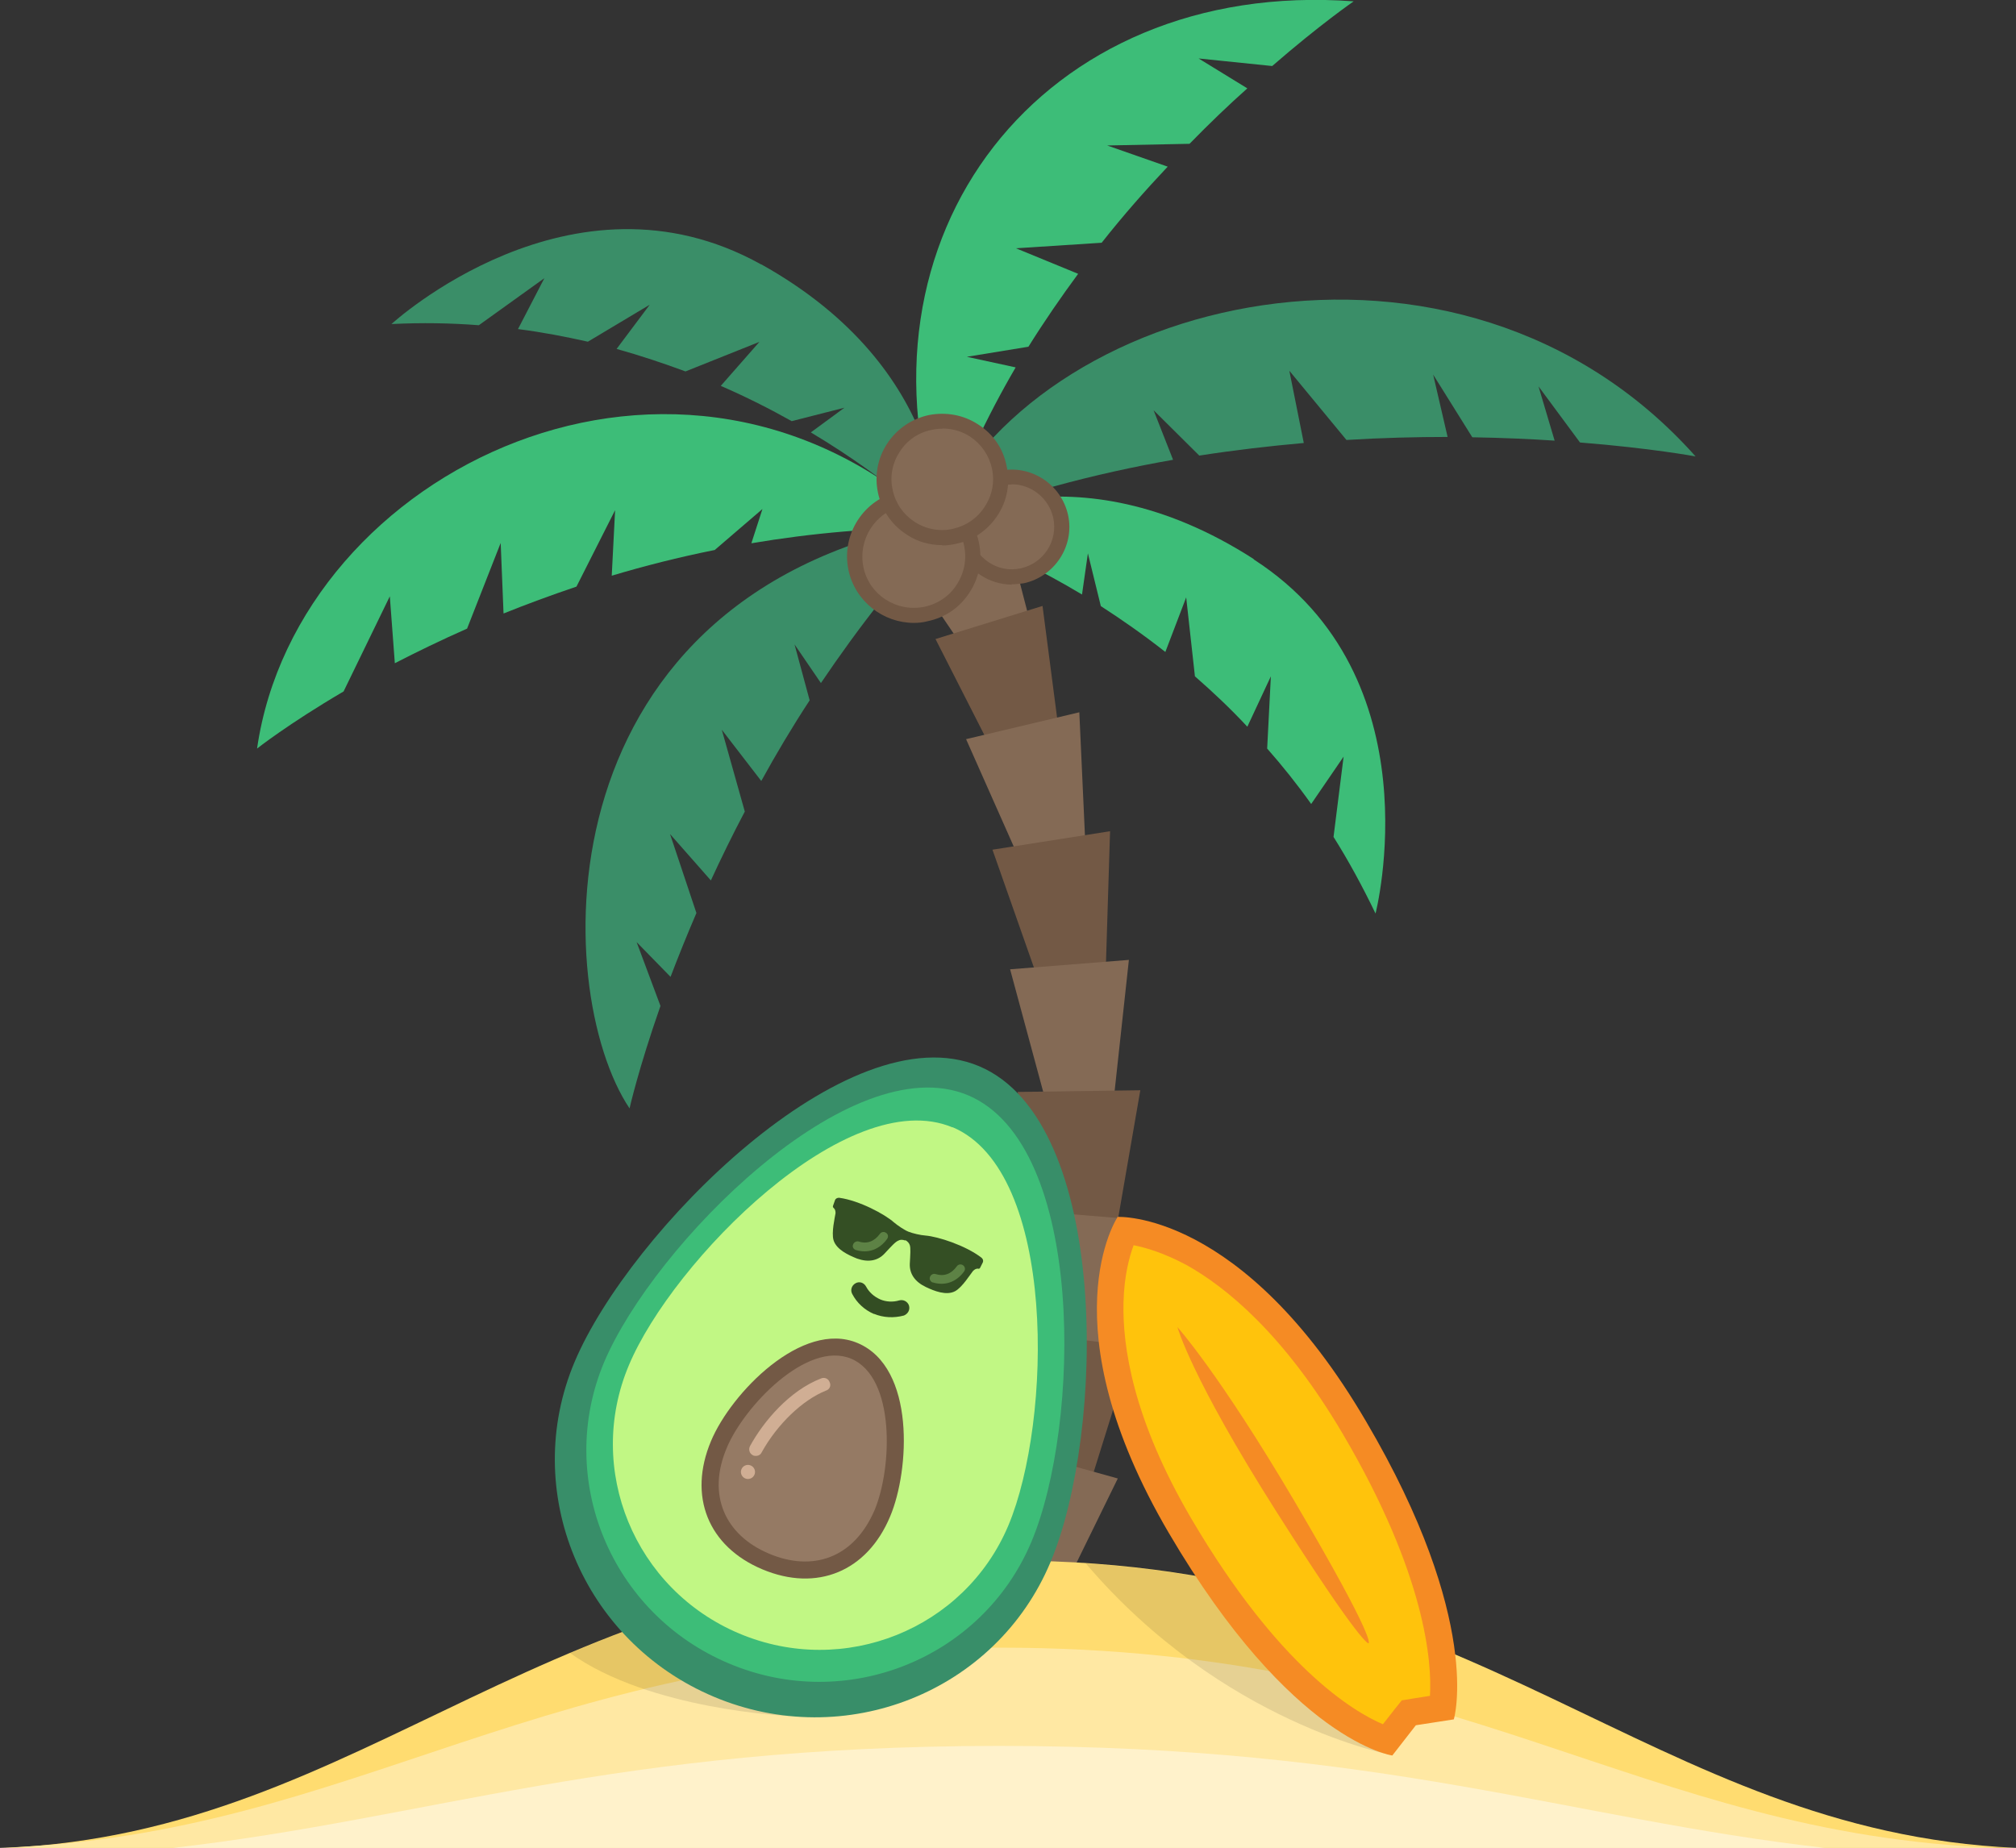<svg id="Layer_1" xmlns="http://www.w3.org/2000/svg" viewBox="0 0 1199.9 1100"><rect x="0" y="0" width="1199.9" height="1100" fill="#333333" stroke="none"/><style>.st0{fill:#846A55;} .st1{fill:#735945;} .st2{fill:#3A8E68;} .st3{fill:#3DBD78;} .st4{fill:#FFDC70;} .st5{fill:#FFE8A3;} .st6{opacity:0.1;} .st7{fill:#FFC30C;} .st8{fill:#F58B24;} .st9{fill:#388E69;} .st10{fill:#C1F784;} .st11{fill:#344F24;} .st12{fill:#5D8245;} .st13{fill:#334D23;} .st14{fill:#957A64;} .st15{fill:#D0AE94;} .st16{fill:#FFF2CB;}</style><path class="st0" d="M577 391l-47-69.3 63.4-27.3 21 81"/><path class="st1" d="M596.5 458.4l-39.7-78 63.7-19.7 11.3 86.7"/><path class="st0" d="M610.6 520.2L575 440l67.4-16 4 87.7"/><path class="st1" d="M620.5 590.5l-29.8-84.7 70-11-2.8 90"/><path class="st0" d="M624.6 663.6L601.2 577l70.7-5.6-9.7 89.2"/><path class="st1" d="M624 740.7L605.7 650l73-1-15.8 91.2"/><path class="st0" d="M616 812l-9.6-91.8 72.8 6-24.5 89"/><path class="st1" d="M604.7 889.2l-6.6-97 76.3 9-29 92.8"/><path class="st0" d="M583 956.5l8.3-97 74 20.6-42.8 87.4"/><path class="st1" d="M558 1021.2l16-96 72.2 26.5-49.7 83.6"/><path class="st2" d="M453 157.3C566 220.3 559.6 315 559.6 315s-27.8-28.2-77-57.6l20-14.7-31.4 8c-12.8-7.2-27-14.4-42.2-21l23-26.2-44 17.6c-13-4.8-26.7-9.4-41-13.4l19.7-26.3-36.8 22c-13.4-3-27.3-5.7-41.6-7.5l15.7-30.3-39 28c-16.8-1.3-34-1.6-52-.7 0 0 107-98.4 220-35.5z"/><path class="st3" d="M232 354.8l3 40c13-6.7 27.4-13.7 43-20.6l20-51 1.7 42c13.7-5.5 28-10.8 43.4-16l23-45.5-2 39c19.4-5.8 39.8-11 61.3-15.3l28.4-24.4-6.6 20.4c35.5-6 73.4-9.5 113.4-9.4C405.4 168.6 177 279.4 153 445.6c0 0 18.3-14.5 51.5-34L232 355z"/><path class="st2" d="M378.8 560.7l20.3 20.8c4.5-11.8 9.6-24.5 15.4-38l-15.7-47 24.3 27.6c6-13 12.8-27 20.2-41l-13.7-48.7 23.5 30.5c8.7-15.8 18.3-32 28.8-48l-9-33.3 15.7 23c22-32.6 47.5-65.7 77.5-97.3-246.8 40.5-238.5 280.2-191.4 350.5 0 0 5.3-23.6 18.4-61l-14.2-38z"/><path class="st3" d="M746.2 332.8c-108.7-70-189.4-19.7-189.4-19.7s38 11.3 87.2 40.8l3.5-24.5 7.7 31.4c12.4 8 25.3 17 38.4 27.3l12.4-32.5 5.2 47c10.5 9.2 21 19 31.2 30l14-30-2.2 43c9 10.2 17.8 21.2 26.2 33l19.3-28.2-6 47.8c9 14.3 17.2 29.4 25 45.6 0 0 36.2-140.7-72.5-210.8z"/><path class="st3" d="M575.4 212.4l36.7-6c9.5-15.2 19.5-29.7 29.6-43.4l-37-15.2 51-3.3C668.7 128 682 113 695 99.2l-36-12.6 49-1c12-12.3 23.6-23.4 34.4-33l-29-17.8 43.8 4.5C786 14.3 805.7.8 805.7.8 620-13 501.7 140.8 560.5 314.2c11.6-34 26.8-66 44-95.5l-29-6.3z"/><path class="st2" d="M686.6 244.2l27.2 27c21.2-3.3 42-5.7 62.2-7.5l-8.6-43 34 41.2c21.2-1.3 41.4-1.8 60.2-1.8L853 223l23.3 37.3c17.7.3 34 1 49 2l-9.6-32.3 24.7 33.4c42.7 3.4 68.8 8.3 68.8 8.3-140.7-158-394.8-96-453.2 41.8 47.2-19 95.5-31.6 142.2-39.8l-11.6-29.5z"/><ellipse transform="rotate(-12.052 602.31 313.685)" class="st0" cx="602.3" cy="313.7" rx="29.7" ry="29.7"/><path class="st1" d="M602.2 348c-6.5 0-13-2-18.5-5.6-7.7-5-13-12.6-14.8-21.5-2-9-.3-18.2 4.6-25.8 5-7.7 12.6-13 21.5-14.8 18.5-4 36.7 8 40.7 26.3 4 18.4-8 36.6-26.3 40.6-2.4.3-4.8.6-7.2.6zm0-59.6c-1.6 0-3.4.2-5.2.6-13.6 3-22.3 16.3-19.4 30 1.4 6.5 5.3 12 11 15.8 5.6 3.7 12.3 5 19 3.5 13.5-3 22.2-16.3 19.3-30-2.6-11.7-13-20-24.7-20z"/><ellipse transform="rotate(-12.052 543.915 331.19)" class="st0" cx="543.9" cy="331.2" rx="35.2" ry="35.2"/><path class="st1" d="M544 370.8c-18.4 0-35-12.8-39-31.4-4.5-21.4 9.2-42.5 30.6-47 10.4-2.3 21-.4 29.8 5.4 9 5.8 15 14.6 17.2 25s.3 21-5.5 29.8c-5.7 9-14.5 15-25 17.2-2.6.7-5.4 1-8 1zm0-70.3c-2.2 0-4.3.2-6.5.7-16.6 3.5-27 20-23.6 36.4 3.4 16.6 19.8 27 36.3 23.6 8-1.7 15-6.4 19.3-13.3 4.5-7 6-15.2 4.3-23.2-1.8-8-6.5-15-13.4-19.3-5-3.4-10.8-5-16.6-5z"/><g><ellipse transform="rotate(-12.052 560.8 285.295)" class="st0" cx="560.8" cy="285.3" rx="34.6" ry="34.6"/><path class="st1" d="M560.8 324.5c-7.5 0-14.8-2-21.2-6.3-8.8-5.7-14.8-14.4-17-24.7-2.2-10.2-.3-20.7 5.4-29.4s14.4-14.7 24.7-17c10.2-2 20.7-.2 29.4 5.5 9 5.7 15 14.4 17 24.7 2.3 10.2.4 20.7-5.3 29.4-5.7 8.8-14.4 14.8-24.7 17-2.7.6-5.5 1-8.2 1zm0-69.3c-2 0-4 .2-6.3.7-8 1.6-14.6 6.2-19 13s-6 14.8-4.2 22.7c1.7 8 6.3 14.6 13 19s15 6 22.8 4.2c8-1.8 14.7-6.4 19-13.2 4.5-6.8 6-14.8 4.3-22.7-1.7-7.8-6.3-14.5-13-19-5-3.2-10.6-4.8-16.4-4.8z"/></g><g><path class="st4" d="M3.2 1100H1200c-218-9.7-320-171-598.5-171S221.2 1090.4 3.2 1100z"/></g><g><path class="st5" d="M0 1100h1189c-215.3-8-317.7-119.2-594.5-119.2S215.5 1092 0 1100z"/></g><path class="st6" d="M828.6 1044.8l-14-79.8c-49.2-17.2-104-30.2-168.4-34.4 81.4 95.8 182.4 114.2 182.4 114.2z"/><g><g id="Shape_10_5_"><path class="st7" d="M825.5 1036c-22.2-6.4-71-39-123-127.7-36.4-61.8-42.8-107.4-41.7-134.8.8-21 6-34.8 9-41 16 1.7 76.3 15 136.5 117.3 49.7 84.6 56.3 143.2 52.4 166.6l-20.2 3.2-13 16.4z"/><path class="st8" d="M674.5 741.2c7.2 1.4 18.3 4.6 32 12 22.8 12.8 57.5 40.5 92.8 100.5 49.4 84 53 136 51.8 155.8l-10.8 1.7-6 1-4 5-7.2 9.2c-17.6-7.5-62-34-113.8-122-35-59.5-41.3-103-40.6-129.3.4-15.5 3.4-26.8 6-33.8m-9.6-16.7s-42.4 63.6 30.6 188 133 132.4 133 132.4l14-18 22.6-3.5S883 965 813 846C739.2 720 665 724.4 665 724.4z"/></g><path class="st8" d="M770.5 893.7c-45-76.3-69.7-103.7-69.7-103.7s8 29.7 59 110 54.7 78.2 54.7 78.2 6 .5-44-84.5z" id="Shape_11_9_"/></g><path class="st6" d="M419 955.2c-28.3 8.4-54.6 18.2-79.7 28.8 47.3 34 130.2 37.5 130.2 37.5L419 955.2z"/><g><g id="XMLID_352_"><path class="st9" d="M625.2 930c32.5-77 35.8-262.3-42.4-295.3-78.2-33-208.4 99-240.8 176-32.5 77 4.6 166.3 82.8 199.3s168-2.8 200.4-80z" id="XMLID_353_"/></g><path class="st3" d="M576.2 652c70.2 29.6 67 196.4 37.6 266-29.3 69.4-110 101.8-180 72.2-70.3-29.6-103.4-110-74.2-179.4C389 741.4 506 622.5 576.2 652z" id="XMLID_350_"/><path class="st10" d="M567 671c62.3 26.4 59.2 175 33.2 237-26 61.8-97.8 90.7-160.2 64.4s-91.8-97.8-65.7-159.7c26-62 130.2-167.8 192.6-141.6z" id="XMLID_348_"/><path class="st1" d="M510.5 799.5c-33-14-75.4 29.8-87.3 58.3-13.8 32.8-1.8 62.8 30.6 76.4 32.4 13.6 62.3 1.3 76-31.5 11.6-27.4 15.2-88.6-19.3-103.2z" id="XMLID_344_"/><path class="st11" d="M538.7 738.2c1.5.6 2.5 2 2.8 3 .6 1.8.3 5.4 0 11.2-.2 5.8 3 10.6 9.5 13.7 5 2.4 12.3 5.3 17.5 2.5 4.2-2.3 9-10 10.6-12 1-1 2-1.5 3-1.4.6.2 1 0 1.3-.6l1.6-3.2c.4-1 0-2-.8-2.7-9.6-7.4-26-12.6-33.3-13.2-3-.2-7.7-1.3-10.2-2.3-2.5-1-6.6-3.8-8.7-5.6-5.4-4.8-20.6-13-32.6-14.6-1 0-2 .4-2.4 1.4l-1.2 3.4c-.2.5 0 1 .5 1.4.8.7 1 1.8 1 3-.4 2.5-2.5 11.4-1.2 16 1.7 5.7 9 9 14 11 6.8 2.4 12.4 1.3 16.4-3s6.4-7 8.2-7.7c1-.6 2.6-.7 4 0z"/><path class="st12" d="M555 763.4c-1.2-.5-2-2-1.5-3.2.4-1.4 2-2.2 3.3-1.8 5 1.6 9.4 0 12.7-4.6.8-1.2 2.5-1.5 3.7-.6 1.2.8 1.5 2.5.6 3.7-4.6 6.3-11.4 8.7-18.6 6.5h-.2zM509.2 744c-1.2-.4-2-1.8-1.5-3 .4-1.5 2-2.3 3.3-2 5 1.7 9.4 0 12.7-4.5.8-1.2 2.5-1.5 3.7-.6 1.2.7 1.5 2.4.6 3.6-4.6 6.4-11.4 8.8-18.6 6.6h-.2z"/><path class="st13" d="M520.2 782.2c-5.6-2.4-10.2-6.6-13-12-1.2-2.3-.3-5 2-6.3s5-.4 6.3 2c1.8 3.4 4.8 6 8.4 7.6 3.5 1.5 7.6 1.7 11.3.6 2.5-.7 5 .7 5.8 3 .8 2.6-.6 5-3 6-6 1.6-12.2 1.3-17.8-1z"/><path class="st14" d="M506.6 808.8c-26.3-11-63.8 28.5-74 53-12 28.2-1 52 25 63 25.8 11 50.6 3 63-26 10.4-25 12.5-78.8-14-90z" id="XMLID_347_"/><path class="st15" d="M448.4 866.4s-.3 0-.4-.2c-2-1-2.6-3.5-1.6-5.4 8-14.6 23.4-33 42.4-40.3 2-.8 4.3.2 5 2.3 1 2 0 4.3-2.2 5-14 5.6-29 20-38.3 36.8-.8 1.8-3 2.5-5 1.8z"/><ellipse transform="rotate(-67.164 445.2 876.22)" class="st15" cx="445.2" cy="876.2" rx="4.2" ry="4.2"/></g><g><path class="st16" d="M103 1100h983c-153-17.5-262.5-60.7-491.5-60.7S256 1082.5 103 1100z"/></g></svg>